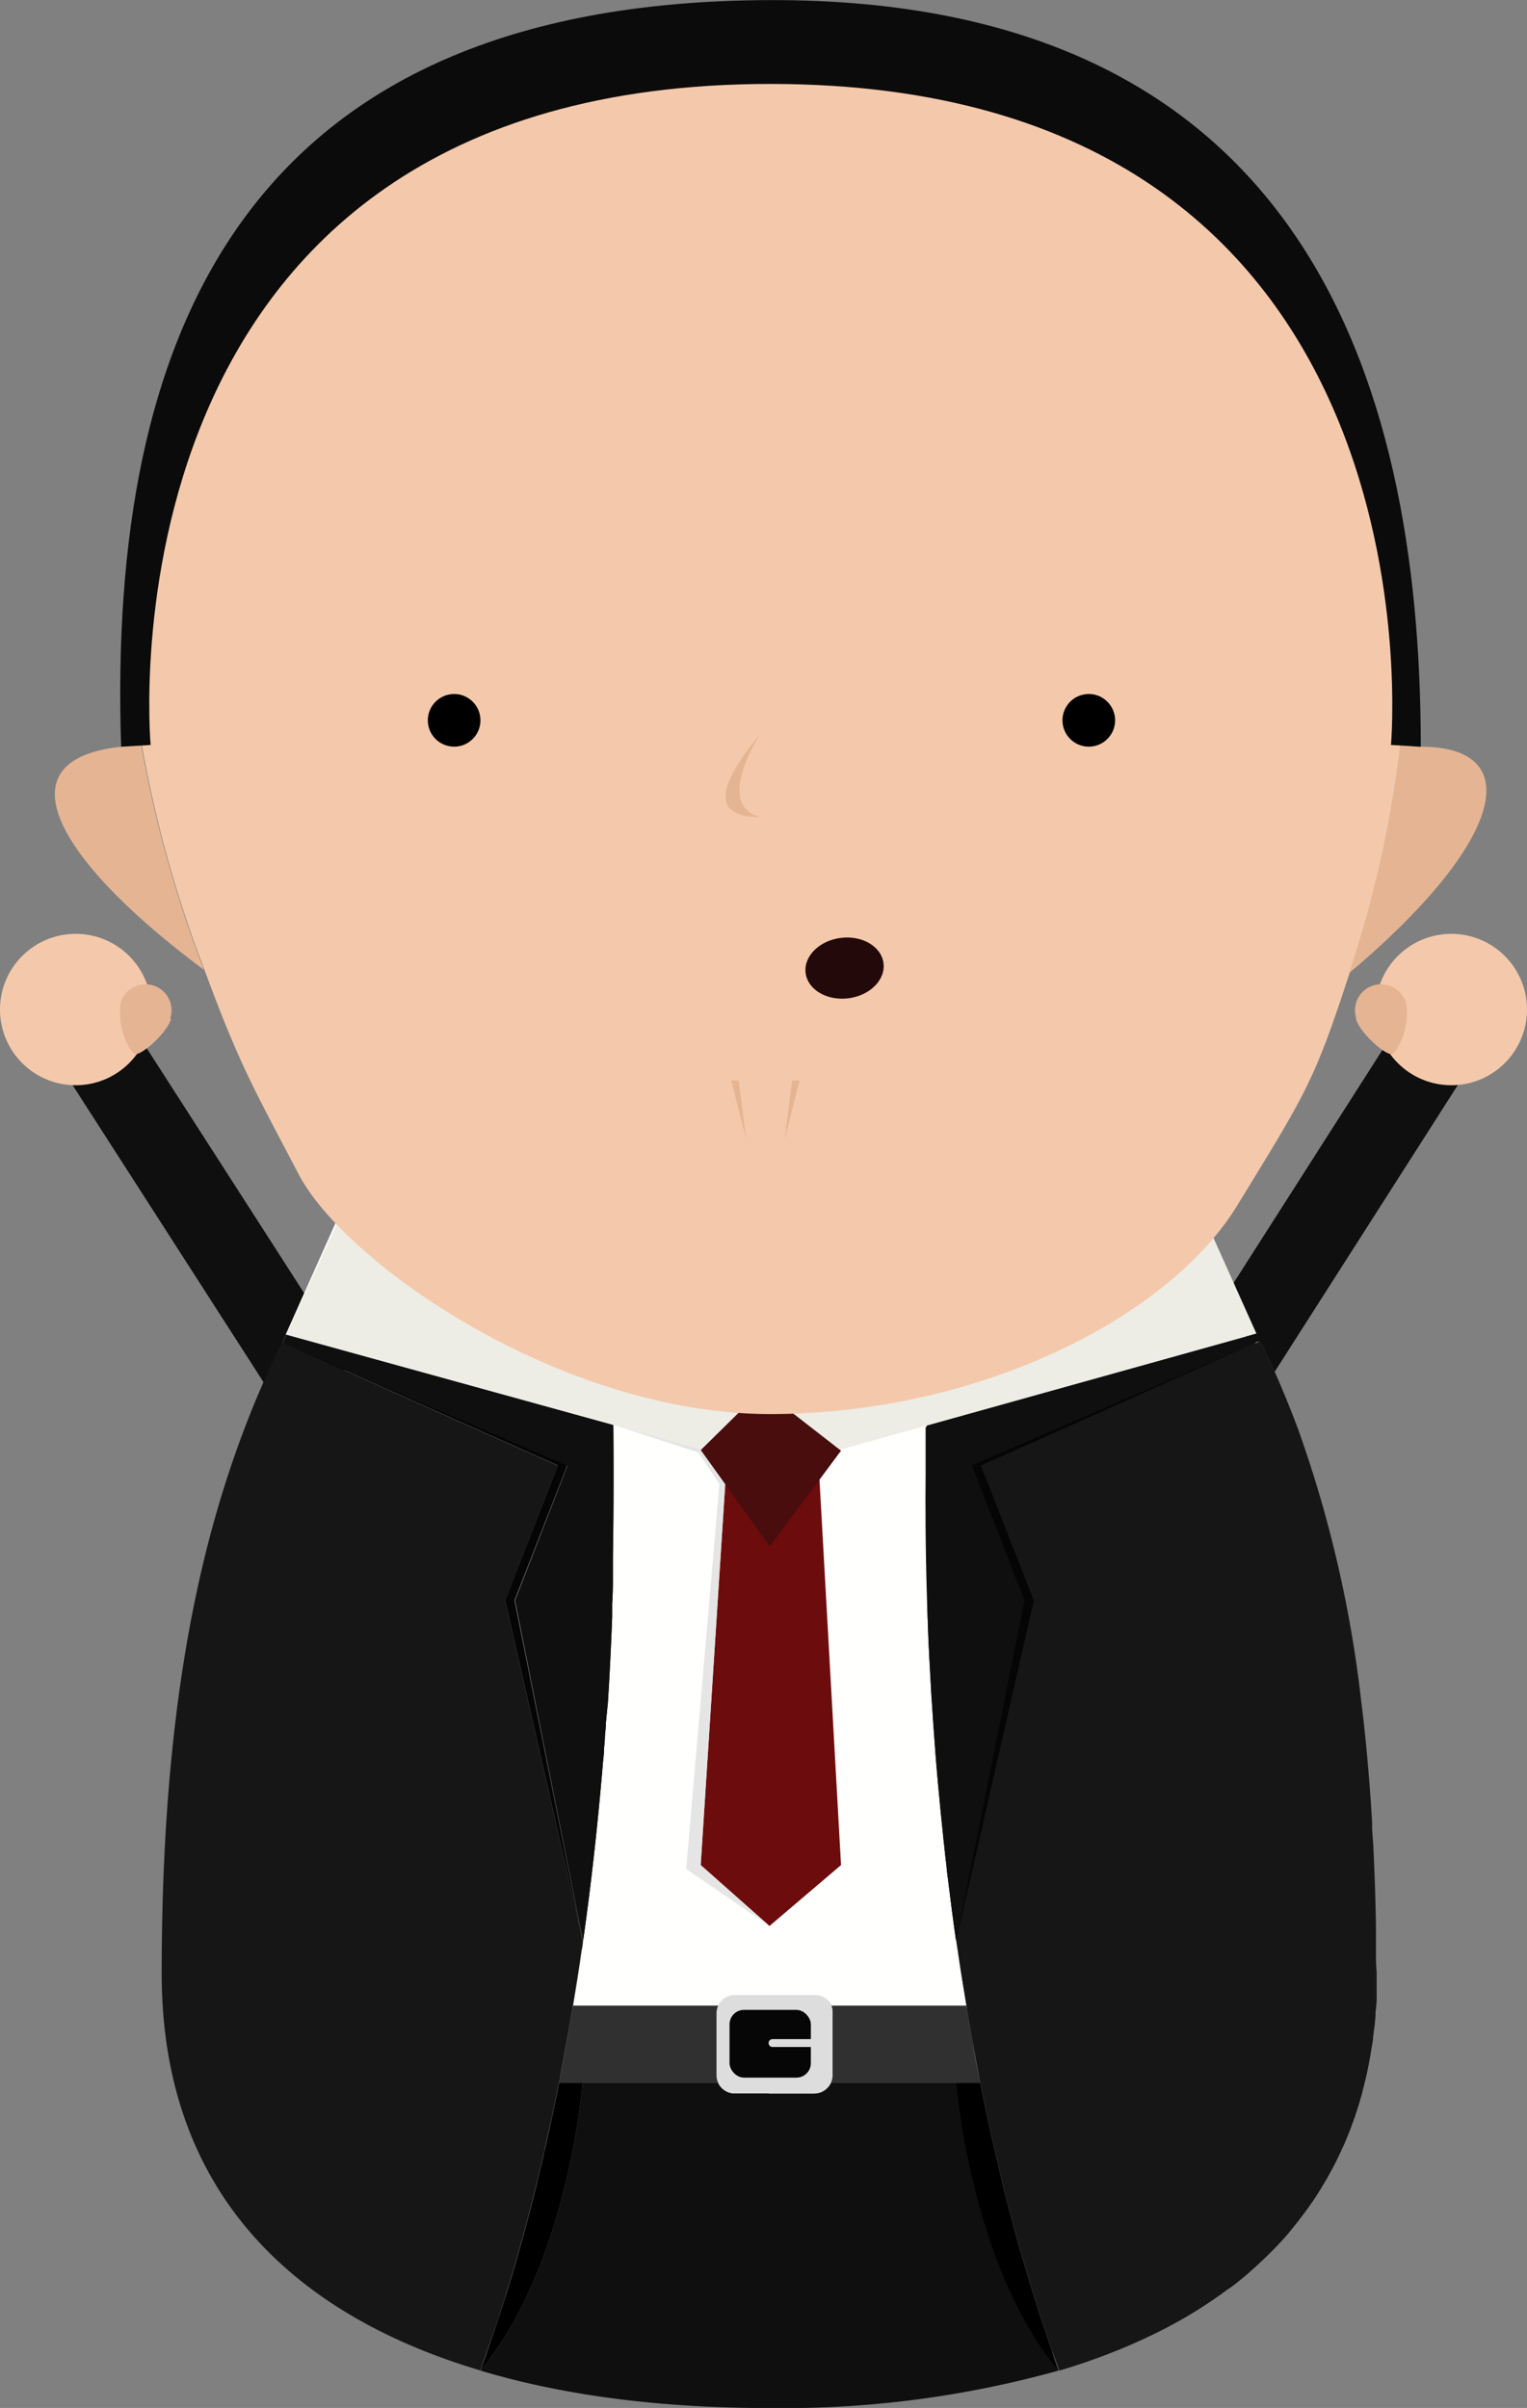 <svg id="Calque_1" data-name="Calque 1" xmlns="http://www.w3.org/2000/svg" viewBox="0 0 163.01 257.03">
  <rect x="0" y="0" width="163.01" height="257.03" fill="#808080" stroke="none"/>
  <defs>
    <style>
      .cls-1 {
        fill: #0f0f0f;
      }

      .cls-2 {
        fill: #f4c9ab;
      }

      .cls-3 {
        fill: #e5b593;
      }

      .cls-4 {
        fill: #fffffd;
      }

      .cls-5 {
        fill: #121221;
      }

      .cls-6 {
        fill: #1e1515;
      }

      .cls-7 {
        fill: #050505;
      }

      .cls-8 {
        fill: #161616;
      }

      .cls-9 {
        fill: #edede6;
      }

      .cls-10 {
        fill: #6d0c0c;
      }

      .cls-11 {
        fill: #490d0d;
      }

      .cls-12 {
        fill: #303030;
      }

      .cls-13 {
        fill: #ddd;
      }

      .cls-14 {
        fill: #060607;
      }

      .cls-15 {
        fill: #e5e5e5;
      }

      .cls-16 {
        fill: #0c0b0b;
      }

      .cls-17 {
        fill: #230909;
      }
    </style>
  </defs>
  <title>hamon</title>
  <g id="Calque_1-2" data-name="Calque 1">
    <rect class="cls-1" x="136.25" y="135.24" width="43.99" height="8.8" transform="translate(-61.62 188.34) rotate(-57.43)"/>
    <circle class="cls-2" cx="154.93" cy="107.76" r="8.08"/>
    <path class="cls-3" d="M161.75,118.24h0a1.73,1.73,0,0,0,.07.21h0c.62,1.55,3.23,3.77,3.8,3.53s1.71-2.55,1.56-4.61h0a1.48,1.48,0,0,0,0-.21.83.83,0,0,0-.05-.35.24.24,0,0,0,0-.08,2.52,2.52,0,0,0-.07-.26.09.09,0,0,0,0-.05h0a2.78,2.78,0,1,0-5.26,1.81Z" transform="translate(-17 -9.48)"/>
    <rect class="cls-1" x="34.36" y="117.64" width="8.8" height="43.99" transform="matrix(0.84, -0.54, 0.54, 0.84, -86.07, 33.34)"/>
    <path class="cls-1" d="M130,262.52a109.19,109.19,0,0,1-30.86,4c-11.23,0-21.71-1.25-30.85-4,9.38-11.2,10.91-30.7,10.91-30.7H93.67a2,2,0,0,0,1.73,1.11h8.54a2,2,0,0,0,1.76-1.13h16q.7,3.6,1.55,7.22c.1.47.21.93.32,1.39.69,2.93,1.44,5.87,2.26,8.79.31,1.11.63,2.21,1,3.31s.61,2,.92,3c.45,1.44.93,2.87,1.42,4.3A23.06,23.06,0,0,0,130,262.52Z" transform="translate(-17 -9.48)"/>
    <path class="cls-4" d="M99.14,231.82h6.53a2,2,0,0,1-1.76,1.13H99.1Z" transform="translate(-17 -9.48)"/>
    <path class="cls-4" d="M105.67,223.57H99.14v-1.12h4.8A1.94,1.94,0,0,1,105.67,223.57Z" transform="translate(-17 -9.48)"/>
    <polygon class="cls-4" points="87.48 157.93 89.78 199.08 82.14 205.58 82.14 157.93 87.48 157.93"/>
    <path class="cls-4" d="M163.95,220.15v2.3a9.31,9.31,0,0,1-.1,1.67,17.52,17.52,0,0,1-.18,2.06l-.09.74a6.69,6.69,0,0,1-.14,1l-.15.93c-.21,1.24-.47,2.43-.78,3.6-.09.4-.2.79-.32,1.18a1.56,1.56,0,0,1-.1.37c-.12.39-.24.77-.38,1.15a1.44,1.44,0,0,1-.14.43,5.55,5.55,0,0,1-.21.57c-.13.4-.28.79-.44,1.17s-.39,1-.61,1.42a30.89,30.89,0,0,1-1.41,2.82c-.13.25-.26.49-.41.73s-.43.73-.66,1.09l-.15.24c-.26.42-.54.83-.83,1.23-.09.14-.18.27-.28.4s-.38.53-.58.78l-.4.53-1,1.24c-.32.4-.66.75-1,1.12l-.11.12c-.38.4-.76.79-1.15,1.17-.69.68-1.42,1.34-2.17,2-.25.22-.5.43-.76.63l-.15.13a16.37,16.37,0,0,1-1.36,1c-.3.23-.61.45-.93.67s-.66.46-1,.68l-.72.47c-1,.64-2,1.24-3.08,1.81-.31.17-.62.34-.94.5l-.83.42-1.3.62-1.18.53-1,.43a69.49,69.49,0,0,1-6.83,2.42c-.32-.89-.64-1.78-.94-2.68-.49-1.43-1-2.86-1.42-4.3-.31-1-.62-2-.92-3s-.65-2.2-1-3.31c-.82-2.92-1.57-5.86-2.26-8.79-.11-.46-.22-.92-.32-1.39q-.84-3.61-1.55-7.22c-.3-1.51-.59-3-.85-4.51-.2-1.11-.39-2.21-.58-3.31a3,3,0,0,0-.07-.43c-.11-.65-.21-1.29-.32-1.93-.2-1.31-.4-2.61-.58-3.9-.06-.35-.11-.71-.16-1.06h0c-.32-2.22-.6-4.4-.86-6.55q-.11-.78-.18-1.56c-.09-.7-.16-1.39-.23-2.07-.06-.5-.11-1-.16-1.51-.15-1.4-.29-2.78-.41-4.14-.11-1.1-.2-2.18-.29-3.25l-.06-.76c-.05-.74-.11-1.47-.16-2.19s-.11-1.44-.15-2.14-.09-1.4-.14-2.09c-.08-1.38-.15-2.72-.22-4s-.12-2.49-.16-3.68v-.1Q116,181.27,116,180c-.17-5.58-.17-10.12-.14-13.26v-4.87L150,152.14l1.31.54.3.12.67,1.39c.63,1.35,1.24,2.73,1.82,4.16.51,1.23,1,2.5,1.49,3.8h0a126.7,126.7,0,0,1,6.65,28.6h0c.19,1.44.35,2.92.5,4.43l.15,1.53h0q.16,1.75.3,3.57c.09,1.22.17,2.47.25,3.74v.16c.06.86.1,1.72.14,2.6v.15c.05.91.09,1.82.12,2.75q.11,2.85.15,5.85v3C163.81,219.12,163.95,219.63,163.95,220.15Z" transform="translate(-17 -9.48)"/>
    <path class="cls-5" d="M163.95,220.15v2.3a9.31,9.31,0,0,1-.1,1.67,17.52,17.52,0,0,1-.18,2.06l-.09.74a6.69,6.69,0,0,1-.14,1l-.15.93c-.21,1.24-.47,2.43-.78,3.6-.09.4-.2.79-.32,1.18a1.56,1.56,0,0,1-.1.37c-.12.39-.24.77-.38,1.15a1.44,1.44,0,0,1-.14.43,5.55,5.55,0,0,1-.21.57c-.13.4-.28.79-.44,1.17s-.39,1-.61,1.42a30.89,30.89,0,0,1-1.41,2.82c-.13.25-.26.49-.41.73s-.43.73-.66,1.09l-.15.24c-.26.42-.54.83-.83,1.23-.09.14-.18.27-.28.4s-.38.53-.58.78l-.4.53-1,1.24c-.32.4-.66.75-1,1.12l-.11.12c-.38.4-.76.79-1.15,1.17-.69.68-1.42,1.34-2.17,2-.25.22-.5.43-.76.63l-.15.13a16.37,16.37,0,0,1-1.36,1c-.3.23-.61.45-.93.67s-.66.46-1,.68l-.72.47c-1,.64-2,1.24-3.08,1.81-.31.17-.62.34-.94.5l-.83.42-1.3.62-1.18.53-1,.43a69.49,69.49,0,0,1-6.83,2.42c-.32-.89-.64-1.78-.94-2.68-.49-1.43-1-2.86-1.42-4.3-.31-1-.62-2-.92-3s-.65-2.2-1-3.31c-.82-2.92-1.57-5.86-2.26-8.79-.11-.46-.22-.92-.32-1.39q-.84-3.61-1.55-7.22c-.3-1.51-.59-3-.85-4.51-.2-1.11-.39-2.21-.58-3.31a3,3,0,0,0-.07-.43c-.11-.65-.21-1.29-.32-1.93-.2-1.31-.4-2.61-.58-3.9-.06-.35-.11-.71-.16-1.06h0c-.32-2.22-.6-4.4-.86-6.55-.07-.52-.12-1-.18-1.56s-.16-1.39-.23-2.07c-.06-.5-.11-1-.16-1.51-.15-1.4-.29-2.78-.41-4.14-.11-1.1-.2-2.19-.29-3.25l-.06-.76c-.05-.74-.11-1.47-.16-2.19s-.11-1.44-.15-2.14-.09-1.4-.14-2.09c-.08-1.38-.15-2.72-.22-4s-.11-2.49-.16-3.68v-.1c0-.91-.06-1.81-.09-2.67-.17-5.58-.17-10.12-.14-13.26v-4.87l35.08-9H151c7,14.24,12.47,32.82,12.81,64.27v1.54C163.83,219.2,163.95,219.63,163.95,220.15Z" transform="translate(-17 -9.48)"/>
    <path class="cls-4" d="M119.23,217.74c-.06-.35-.11-.71-.16-1.06h0c-.32-2.22-.6-4.4-.86-6.55q-.11-.78-.18-1.56c-.09-.7-.16-1.39-.23-2.07-.06-.51-.12-1-.16-1.51-.15-1.4-.29-2.78-.41-4.14-.11-1.1-.2-2.18-.29-3.25l-.06-.76c-.06-.74-.11-1.47-.16-2.19s-.11-1.44-.15-2.14-.1-1.4-.14-2.09c-.08-1.38-.15-2.72-.22-4s-.12-2.49-.16-3.68v-.1Q116,181.26,116,180c-.17-5.58-.17-10.12-.14-13.26v-4.87l34.11-9.71L99,131.13l-46,8.49-5.5,12.31,34.78,9.9s.24,5.18.09,13.7v2c0,1,0,2.07-.08,3.16v1.41c-.11,2.83-.25,5.9-.46,9.16q-.06,1.08-.15,2.19c0,.46-.06.92-.1,1.38a9.05,9.05,0,0,1-.08,1.12c0,.68-.1,1.37-.16,2.06-.49,5.84-1.16,12.13-2.09,18.68h0a6.47,6.47,0,0,1-.16,1.06c-.13,1-.28,1.93-.43,2.9s-.31,1.95-.47,2.93H93.67a1.94,1.94,0,0,1,1.76-1.12H104a1.94,1.94,0,0,1,1.76,1.12h14.43c-.11-.65-.21-1.29-.32-1.93C119.61,220.33,119.41,219,119.23,217.74Zm-20.09-2.67-7.34-6.5,2.65-41.15h10l2.3,41.15Z" transform="translate(-17 -9.48)"/>
    <polygon class="cls-4" points="30.56 142.45 65.34 152.35 30.17 143.3 30.56 142.45"/>
    <polygon class="cls-4" points="82.14 157.93 82.14 205.58 74.8 199.08 77.45 157.93 82.14 157.93"/>
    <path class="cls-4" d="M95.4,222.45h3.74v1.12H93.67A1.94,1.94,0,0,1,95.4,222.45Z" transform="translate(-17 -9.48)"/>
    <path class="cls-4" d="M99.14,231.82v1.11H95.4a2,2,0,0,1-1.73-1.11Z" transform="translate(-17 -9.48)"/>
    <path class="cls-6" d="M82.43,175.54v2c0,1,0,2.07-.08,3.16v1.41c-.11,2.83-.25,5.9-.46,9.16l-.22,2.15c0,.46-.06.91-.1,1.38a8.91,8.91,0,0,1-.08,1.12c0,.68-.11,1.36-.16,2.06-.49,5.84-1.16,12.13-2.09,18.68v-.07L72,180.32l5.59-14.39L47.17,152.79l35.17,9S82.58,167,82.43,175.54Z" transform="translate(-17 -9.48)"/>
    <path class="cls-1" d="M82.43,175.54v2c0,1,0,2.07-.08,3.16v1.41c-.11,2.83-.25,5.9-.46,9.16l-.22,2.15c0,.46-.06.91-.1,1.38a8.91,8.91,0,0,1-.08,1.12c0,.68-.11,1.36-.16,2.06-.49,5.84-1.16,12.13-2.09,18.68v-.07L72,180.32l5.59-14.39L47.17,152.79l.39-.85,34.92,9.64S82.58,167,82.43,175.54Z" transform="translate(-17 -9.48)"/>
    <polygon class="cls-7" points="53.92 170.83 59.55 156.42 30.17 143.3 60.55 156.42 54.92 170.83 62.2 207.1 53.92 170.83"/>
    <path class="cls-8" d="M79.22,216.66h0a6.47,6.47,0,0,1-.16,1.06c-.13,1-.28,1.93-.43,2.9l-.48,2.93c-.08.5-.16,1-.25,1.51-.34,2-.72,4-1.11,6.08a3.11,3.11,0,0,1-.14.66l-.09.49c-.09.45-.19.91-.28,1.36-.2,1-.4,1.93-.62,2.89s-.36,1.65-.55,2.48a2.13,2.13,0,0,1-.1.42c-.22,1-.45,1.94-.69,2.9v.06q-.35,1.43-.72,2.85c-.24.92-.48,1.83-.73,2.75-.3,1.08-.6,2.17-.92,3.25-.24.84-.49,1.67-.75,2.5-.61,2-1.27,4.06-2,6.07-.31.9-.62,1.79-.94,2.68-20.33-6.05-34-19.37-34-42.37,0-33.33,5.66-52.66,12.83-67.36l29.46,13.16-5.63,14.41,8.28,36.27Z" transform="translate(-17 -9.48)"/>
    <path class="cls-6" d="M151,152.81l-.22.1h0l-30.08,13,5.63,14.41-7.27,36.27v.07c-.32-2.22-.6-4.4-.86-6.55q-.11-.78-.18-1.56c-.09-.7-.16-1.39-.23-2.07-.06-.5-.11-1-.16-1.51-.15-1.4-.29-2.78-.41-4.14-.11-1.1-.2-2.18-.29-3.25l-.06-.76c-.05-.74-.11-1.47-.16-2.19s-.11-1.44-.15-2.14-.09-1.4-.14-2.09c-.08-1.38-.15-2.72-.22-4s-.12-2.49-.16-3.68v-.1q-.06-1.38-.09-2.67c-.17-5.58-.17-10.12-.14-13.26v-4.87l35.08-9Z" transform="translate(-17 -9.48)"/>
    <polygon class="cls-6" points="134.09 143.31 134.05 143.32 134.07 143.31 134.09 143.31"/>
    <path class="cls-1" d="M151.56,152.58l-.2.09-.3.13h0l-30.34,13.13,5.63,14.41-7.27,36.27v.07c-.32-2.22-.6-4.4-.86-6.55q-.11-.78-.18-1.56c-.09-.7-.16-1.39-.23-2.07-.06-.5-.11-1-.16-1.51-.15-1.4-.29-2.78-.41-4.14-.11-1.1-.2-2.18-.29-3.25l-.06-.76c-.05-.74-.11-1.47-.16-2.19s-.11-1.44-.15-2.14-.09-1.4-.14-2.09c-.08-1.38-.15-2.72-.22-4s-.12-2.49-.16-3.68v-.1Q116,181.26,116,180c-.17-5.58-.17-10.12-.14-13.26v-4a10.57,10.57,0,0,1,.06-1.1l34.08-9.5,1-.3Z" transform="translate(-17 -9.48)"/>
    <polygon class="cls-7" points="104.73 156.42 110.36 170.83 102.09 207.1 109.36 170.83 103.73 156.42 133.81 143.43 104.73 156.42"/>
    <path class="cls-8" d="M163.95,220.15v2.3a9.31,9.31,0,0,1-.1,1.67,17.52,17.52,0,0,1-.18,2.06l-.09.74a6.69,6.69,0,0,1-.14,1l-.15.93c-.21,1.24-.47,2.43-.78,3.6-.09.4-.2.79-.32,1.18a1.56,1.56,0,0,1-.1.37c-.12.39-.24.77-.38,1.15a1.44,1.44,0,0,1-.14.43,5.55,5.55,0,0,1-.21.57c-.13.4-.28.79-.44,1.17s-.39,1-.61,1.42a30.89,30.89,0,0,1-1.41,2.82c-.13.25-.26.49-.41.73s-.43.73-.66,1.09l-.15.24c-.26.42-.54.83-.83,1.23-.09.14-.18.27-.28.4s-.38.53-.58.78l-.4.53-1,1.24c-.32.4-.66.75-1,1.12l-.11.12c-.38.4-.76.79-1.15,1.17-.69.68-1.42,1.34-2.17,2-.25.22-.5.43-.76.63l-.15.13a16.37,16.37,0,0,1-1.36,1c-.3.23-.61.45-.93.67s-.66.46-1,.68l-.72.47c-1,.64-2,1.24-3.08,1.81-.31.17-.62.34-.94.5l-.83.42-1.3.62-1.18.53-1,.43a69.49,69.49,0,0,1-6.83,2.42c-.32-.89-.64-1.78-.94-2.68-.49-1.43-1-2.86-1.42-4.3-.31-1-.62-2-.92-3s-.65-2.2-1-3.31c-.82-2.92-1.57-5.86-2.26-8.79-.11-.46-.22-.92-.32-1.39q-.84-3.61-1.55-7.22c-.3-1.51-.59-3-.85-4.51-.2-1.11-.39-2.21-.58-3.31a3,3,0,0,0-.07-.43c-.11-.65-.21-1.29-.32-1.93-.2-1.31-.4-2.61-.58-3.9-.06-.35-.11-.71-.16-1.06h0v-.07l8.27-36.27-5.65-14.42,29.08-13h0l.2-.1h.09l.25-.12.2-.09.1.21.67,1.39c.62,1.34,1.23,2.73,1.82,4.16.51,1.23,1,2.49,1.49,3.8h0a129,129,0,0,1,6.65,28.6h0c.18,1.44.35,2.92.5,4.43l.15,1.53h0c.1,1.17.21,2.36.3,3.57s.17,2.47.25,3.74v.16c0,.86.1,1.72.14,2.6v.12c.05.9.08,1.82.12,2.75q.11,2.85.15,5.85v3C163.88,219.12,163.95,219.63,163.95,220.15Z" transform="translate(-17 -9.48)"/>
    <polyline class="cls-9" points="36.19 130.15 30.56 142.45 81.17 156.42 82.17 150.93"/>
    <polyline class="cls-9" points="128.65 130.15 134.12 142.34 83.67 156.42 82.67 150.93"/>
    <polygon class="cls-10" points="89.78 199.08 82.14 205.58 74.8 199.08 77.45 157.93 87.48 157.93 89.78 199.08"/>
    <polyline class="cls-11" points="78.86 150.79 74.8 154.79 82.17 165.08 89.78 154.85 84.56 150.79 78.86 150.79"/>
    <path class="cls-12" d="M121.67,231.82h-45a3.08,3.08,0,0,1,.13-.66c.39-2,.77-4.06,1.11-6.08.09-.5.17-1,.26-1.51h42a1,1,0,0,0,.07.43c.18,1.1.38,2.2.58,3.31C121,228.81,121.33,230.31,121.67,231.82Z" transform="translate(-17 -9.48)"/>
    <path class="cls-13" d="M105.88,224.38V231a1.95,1.95,0,0,1-1.94,1.94H95.4A1.95,1.95,0,0,1,93.49,231v-6.63a2,2,0,0,1,.18-.81,1.94,1.94,0,0,1,1.76-1.12H104a1.94,1.94,0,0,1,1.76,1.12A2,2,0,0,1,105.88,224.38Z" transform="translate(-17 -9.48)"/>
    <rect class="cls-14" x="77.88" y="214.54" width="8.68" height="7.23" rx="1.54" ry="1.54"/>
    <path class="cls-13" d="M99.47,227.14h5.39a.42.42,0,0,1,.42.42h0a.42.42,0,0,1-.42.42H99.47a.42.42,0,0,1-.42-.42h0A.42.42,0,0,1,99.47,227.14Z" transform="translate(-17 -9.48)"/>
    <path d="M79.2,231.82s-1.53,19.5-10.91,30.7c.32-.89.64-1.78.94-2.68.69-2,1.35-4,2-6.07.26-.83.51-1.66.75-2.5.32-1.08.62-2.17.92-3.25.25-.92.49-1.83.73-2.75s.49-1.9.72-2.85v-.06c.24-1,.47-1.93.69-2.9a2.13,2.13,0,0,1,.1-.42c.19-.83.37-1.65.55-2.48s.42-1.92.62-2.89c.09-.45.19-.91.28-1.36a2.25,2.25,0,0,1,.1-.49Z" transform="translate(-17 -9.48)"/>
    <path d="M119.09,231.82s1.53,19.5,10.91,30.7c-.32-.89-.64-1.78-.94-2.68-.69-2-1.35-4-2-6.07-.26-.83-.51-1.66-.75-2.5-.32-1.08-.62-2.17-.92-3.25-.25-.92-.49-1.83-.73-2.75s-.49-1.9-.72-2.85v-.06c-.24-1-.47-1.93-.69-2.9a2.13,2.13,0,0,0-.1-.42c-.19-.83-.37-1.65-.55-2.48s-.42-1.92-.62-2.89c-.09-.45-.19-.91-.28-1.36a2.25,2.25,0,0,0-.1-.49Z" transform="translate(-17 -9.48)"/>
    <polygon class="cls-15" points="65.48 152.09 74.9 154.69 74.8 154.79 77.42 158.44 74.8 199.08 82.14 205.58 73.25 199.5 76.8 158.42 74.55 155.04 65.48 152.09"/>
    <circle class="cls-2" cx="8.08" cy="107.76" r="8.08"/>
    <path class="cls-3" d="M35.26,118.24h0a1.73,1.73,0,0,1-.07.21h0c-.62,1.55-3.23,3.77-3.8,3.53s-1.71-2.55-1.56-4.61h0a1.48,1.48,0,0,1,0-.21.83.83,0,0,1,0-.35.24.24,0,0,1,0-.08,2.52,2.52,0,0,1,.07-.26.09.09,0,0,1,0-.05h0a2.78,2.78,0,0,1,5.26,1.81Z" transform="translate(-17 -9.48)"/>
  </g>
  <g id="Calque_2" data-name="Calque 2">
    <path class="cls-2" d="M167,79.52v1.75a76.11,76.11,0,0,1-.5,7.73,123,123,0,0,1-5.44,24.37c-3.78,11.57-4.56,12.67-12,24.81s-27.84,22.24-49.83,22.24c-22.32,0-45.36-16.07-50.34-25.58S42.55,123.08,38.83,113a129.43,129.43,0,0,1-6.69-24,55.39,55.39,0,0,1-.73-7.73V79.57a67.84,67.84,0,0,1,135.68,0v0Z" transform="translate(-17 -9.48)"/>
    <path class="cls-3" d="M161,113.37A123,123,0,0,0,166.49,89c.78,0,1.48.19,2.18.19C180,89.19,177.67,99.32,161,113.37Z" transform="translate(-17 -9.48)"/>
    <path class="cls-3" d="M38.77,113C22.89,101.18,17,90.57,29.93,89.19A15.39,15.39,0,0,1,32.08,89,129.43,129.43,0,0,0,38.77,113Z" transform="translate(-17 -9.48)"/>
    <circle cx="48.48" cy="76.89" r="2.81"/>
    <circle cx="116.23" cy="76.89" r="2.81"/>
    <path class="cls-3" d="M98.17,87.82c-4.92,5.92-5,8.88,0,8.88C93.17,95.4,98.17,87.82,98.17,87.82Z" transform="translate(-17 -9.48)"/>
    <polygon class="cls-3" points="78.06 115.33 79.67 121.67 78.86 115.33 78.06 115.33"/>
    <polygon class="cls-3" points="85.36 115.33 83.75 121.67 84.56 115.33 85.36 115.33"/>
    <path class="cls-16" d="M29.93,89.19C28.5,45.49,42.84,9.65,99.17,9.49s69.5,39.74,69.5,79.7L165.49,89s6.35-70.56-66.24-70.56S33.08,89,33.08,89Z" transform="translate(-17 -9.48)"/>
    <ellipse class="cls-17" cx="107.15" cy="112.82" rx="4.19" ry="3.25" transform="translate(-30.2 4.73) rotate(-7.15)"/>
  </g>
</svg>
